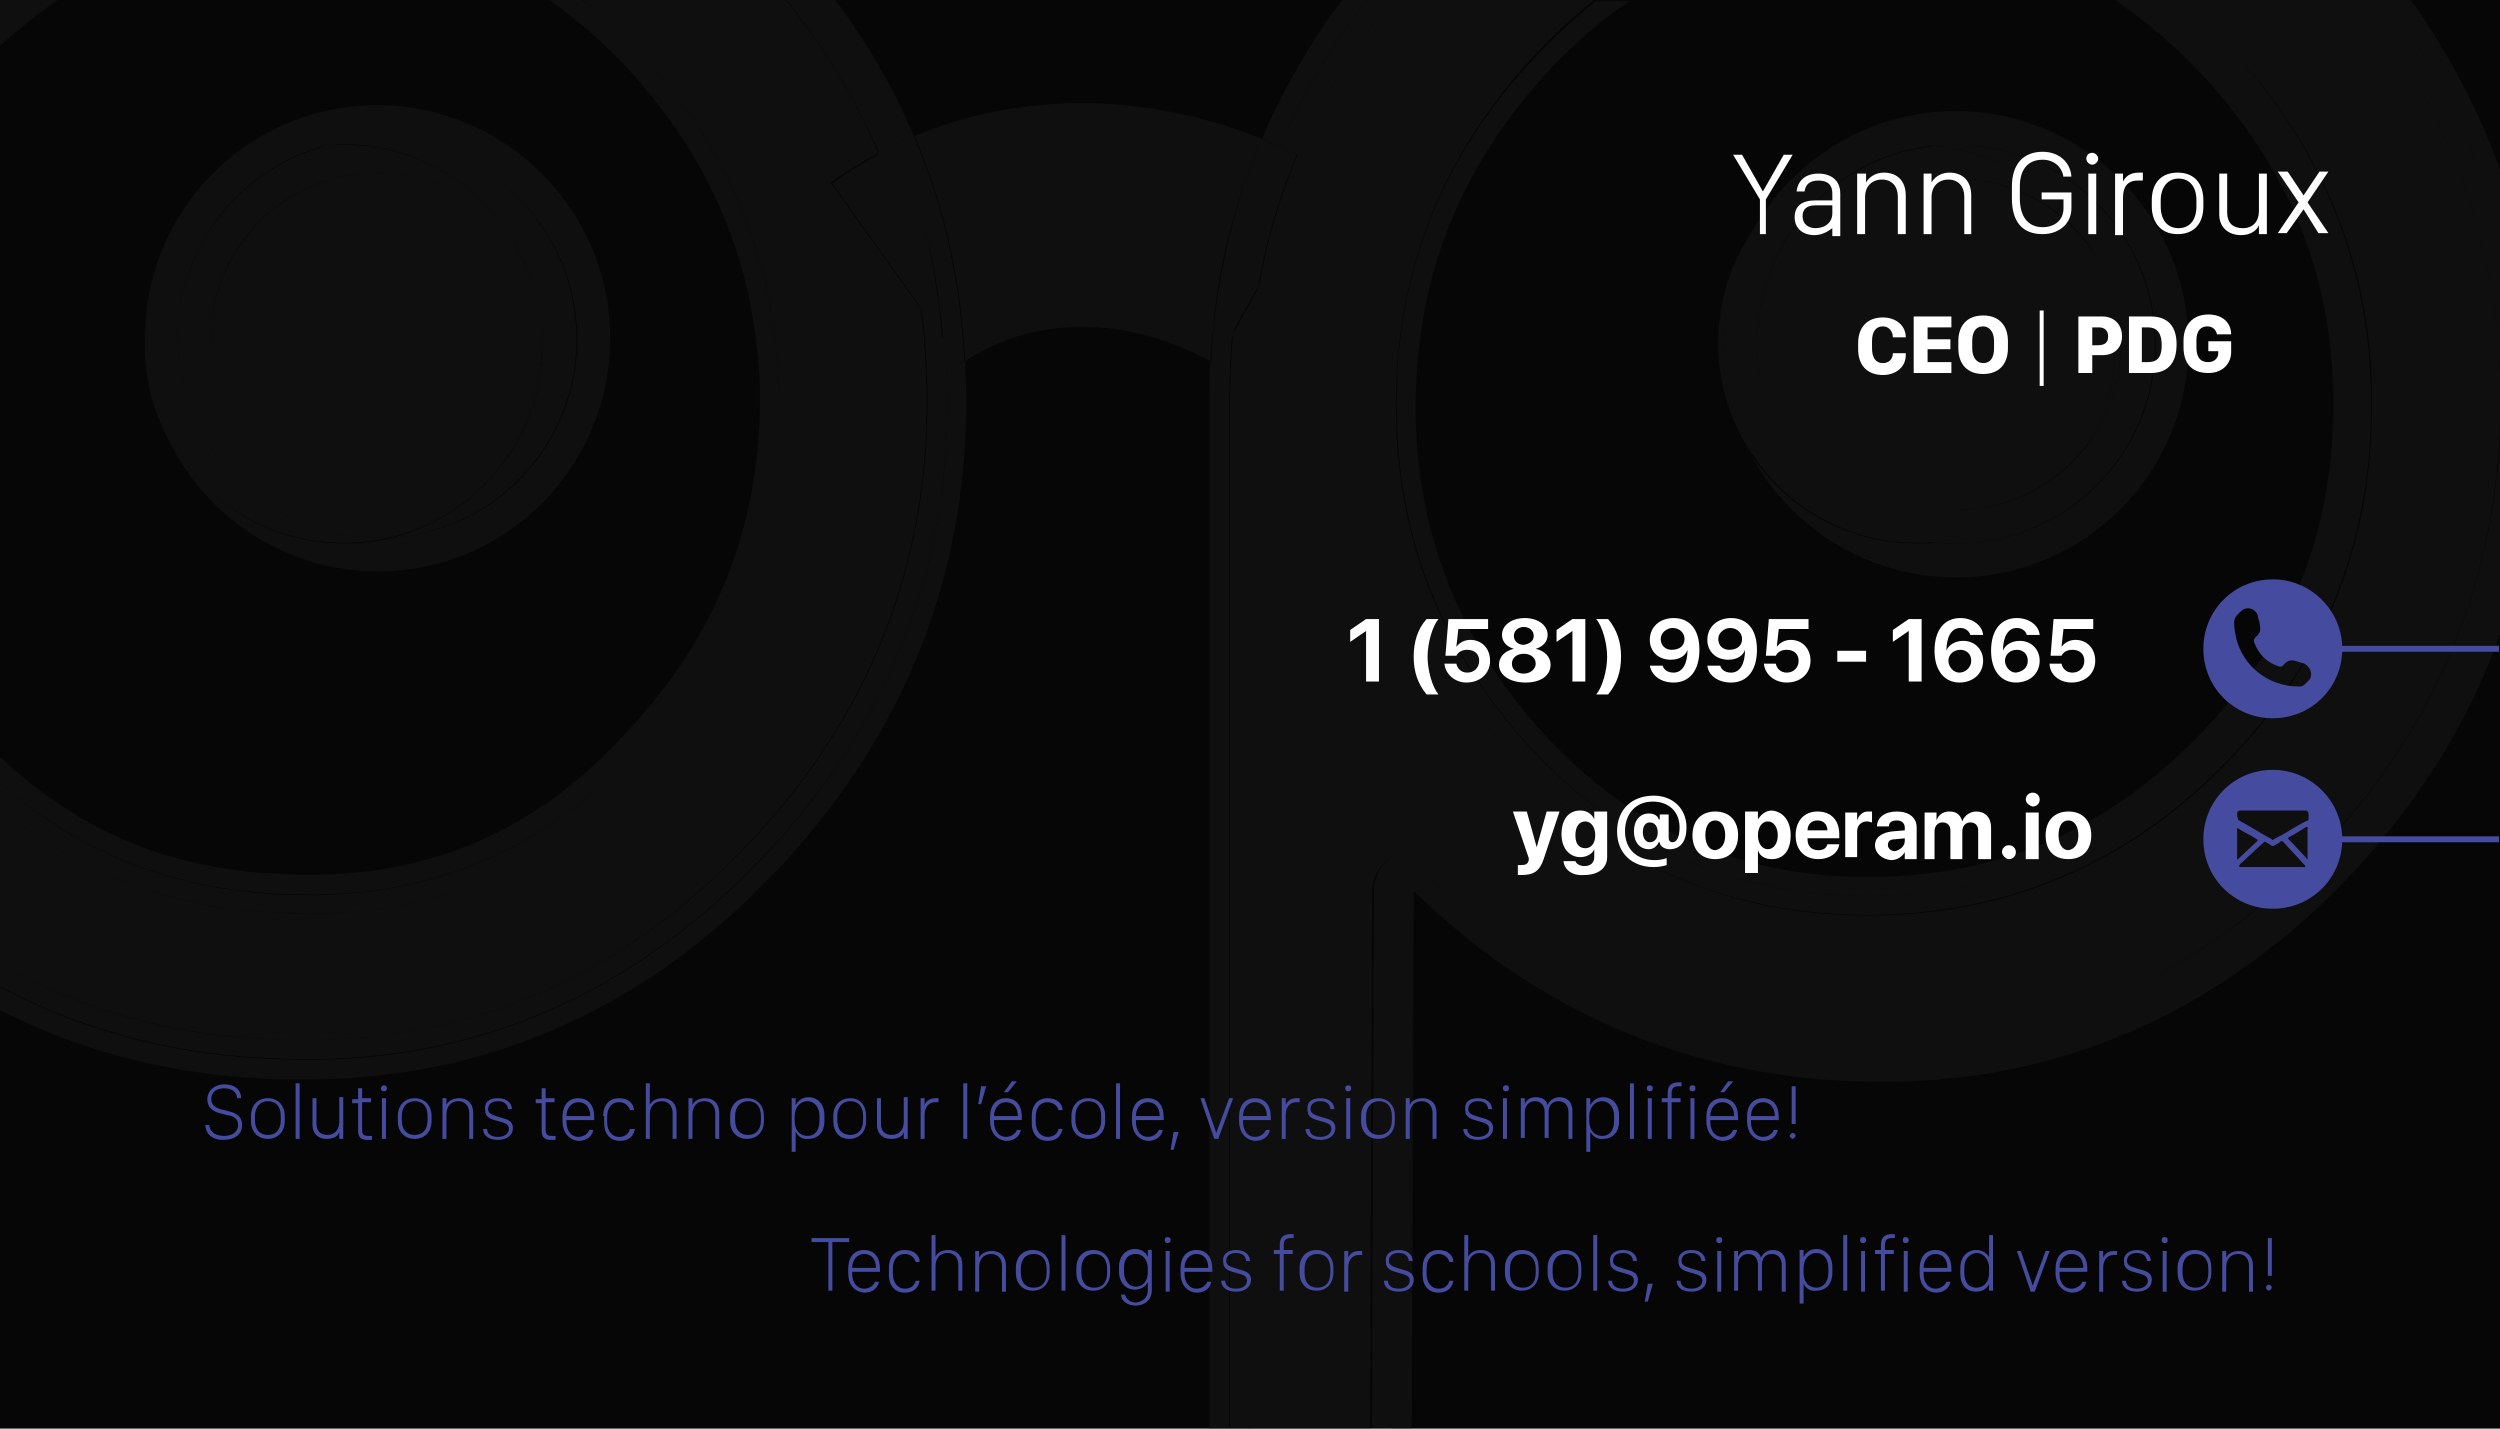 <?xml version="1.0" encoding="utf-8"?>
<!-- Generator: Adobe Illustrator 22.1.0, SVG Export Plug-In . SVG Version: 6.00 Build 0)  -->
<svg version="1.1" id="Layer_1" xmlns="http://www.w3.org/2000/svg" xmlns:xlink="http://www.w3.org/1999/xlink" x="0px" y="0px"
	 viewBox="0 0 252 144" style="enable-background:new 0 0 252 144;" xml:space="preserve">
<style type="text/css">
	.st0{fill:#060606;}
	.st1{opacity:0.6;}
	.st2{fill:none;}
	.st3{fill:#010101;}
	.st4{fill:#151515;}
	.st5{fill:#FFFFFF;}
	.st6{fill:#454C9F;}
</style>
<g>
	<rect class="st0" width="252" height="144"/>
</g>
<g class="st1">
	<rect class="st2" width="252" height="144"/>
	<path class="st3" d="M132,24"/>
	<path class="st4" d="M252,38c0-0.2,0-0.4,0-0.5v5.3C252.1,41.2,252.1,39.6,252,38z"/>
	<path class="st4" d="M61.8,0c1.3,1.1,2.5,2.3,3.7,3.6c9.5,10,14.5,21.9,15,35.5c0.2,14.7-4.7,27.1-15,37.9
		c-9.5,10.2-20.8,15.1-34.3,15.1c-0.9,0-1.8,0-2.8-0.1C17.6,91.7,8.2,88.2,0,81.5v15.7c8.5,4.8,18,7.3,28.4,7.6
		c17.5,0.6,32.9-5.5,45.6-18.3c12.9-12.9,19.4-28.4,19.4-46c0-3.2-0.2-6.3-0.6-9.4l-9.1-12.7c1.5-1.1,3.2-2.1,4.8-3
		C86.3,10,83.1,4.8,79.2,0H61.8z"/>
	<path class="st4" d="M64.1,75.7c10-10.5,14.7-22.5,14.4-36.5c-0.4-13.3-5.3-24.7-14.4-34.3c-1.7-1.8-3.5-3.5-5.4-4.9h-3.3
		c2.5,1.8,5,3.9,7.3,6.3c8.9,9.4,13.5,20.2,13.9,32.9c0.2,13.6-4.3,25.1-13.9,35.1l0,0c-9.3,10-20.5,14.5-34,13.8
		C17.5,87.8,8.1,83.9,0,76.3v2.6c8.1,7.1,17.6,10.8,28.6,11.2C42.6,90.8,54.4,86.1,64.1,75.7z"/>
	<path class="st4" d="M30.9,108.8c17.5,0,33-6.6,45.9-19.5c13.6-13.7,20.6-30.1,20.6-48.8c0-1.4-0.1-2.8-0.1-4.1
		c-0.2,0.1-0.3,0.2-0.5,0.3l-1.6-2.3c0.2,2,0.3,4.1,0.3,6.1c0,18.2-6.7,34-20,47.4c-13.1,13.1-28.9,19.6-47.1,18.9
		C18,106.5,8.6,104.1,0,99.5v2.3c8.5,4.4,18,6.7,28.3,7C29.2,108.8,30.1,108.8,30.9,108.8z"/>
	<path class="st4" d="M5.8,0H2.5C1.6,0.6,0.8,1.3,0,2v2.6C1.9,2.9,3.8,1.4,5.8,0z"/>
	<path class="st4" d="M90.3,14.5c0.6-0.3,1.2-0.5,1.8-0.8c-2-4.8-4.7-9.4-7.9-13.7h-2.5C85.3,4.6,88.2,9.4,90.3,14.5z"/>
	<path class="st4" d="M0,0v2c0.8-0.7,1.6-1.4,2.5-2H0z"/>
	<path class="st4" d="M64.1,4.9c9.1,9.6,14,20.9,14.4,34.3c0.2,14-4.4,26-14.4,36.5c-9.8,10.5-21.5,15.1-35.5,14.5
		C17.6,89.7,8.1,86.1,0,78.9v2.6c8.2,6.7,17.6,10.2,28.5,10.5c0.9,0,1.9,0.1,2.8,0.1c13.5,0,24.8-5,34.3-15.1
		c10.3-10.8,15.2-23.2,15-37.9c-0.5-13.6-5.5-25.6-15-35.5c-1.2-1.3-2.5-2.5-3.7-3.6h-3.1C60.6,1.5,62.4,3.1,64.1,4.9z"/>
	<path class="st4" d="M88.6,15.4c0.6-0.3,1.2-0.6,1.8-0.9c-2.2-5.1-5-10-8.6-14.5h-2.5C83.1,4.8,86.3,10,88.6,15.4z"/>
	<path class="st4" d="M93.5,40.5c0,17.6-6.5,33.1-19.4,46c-12.8,12.8-28.2,18.9-45.6,18.3C18,104.6,8.5,102,0,97.2v2.2
		c8.6,4.6,18,7,28.4,7.3c18.2,0.7,34-5.8,47.1-18.9c13.3-13.3,20-29.1,20-47.4c0-2.1-0.1-4.1-0.3-6.1l-2.3-3.3
		C93.3,34.2,93.5,37.3,93.5,40.5z"/>
	<path class="st4" d="M14.6,34.7c0,0.2,0,0.3,0,0.5c0-0.2,0-0.4,0-0.7C14.6,34.5,14.6,34.6,14.6,34.7z"/>
	<path class="st4" d="M15.6,41c-0.5-1.8-0.9-3.6-1-5.6C14.7,37.4,15,39.2,15.6,41z"/>
	<path class="st4" d="M219.7,0c1.9,1.6,3.8,3.4,5.6,5.4c9.4,10.3,14.1,22.5,13.8,36.3c-0.2,14.1-5.2,25.8-15.2,35.8
		c-9.8,9.8-21.8,14.8-35.6,14.8c-13.7,0-25.4-5-34.7-14.8c-9.6-10-14.5-22-14.8-35.6c-0.2-14.6,4.6-27,14.7-37.9
		c1.4-1.5,2.8-2.8,4.3-4h-17.5c-4,4.9-7.2,10.1-9.5,15.6c0.9,0.5,1.9,1,2.8,1.5L126.8,29c-0.6,3.7-1,7.6-1,11.5V144h12.3l0.2-54.1
		c0-1.7,1-3.1,2.5-3.8c1.5-0.6,3.3-0.3,4.4,0.9c11.6,11.4,25.7,17.5,41.9,18.1c17.4,0.7,32.8-5.5,45.6-18.3
		C245,74.4,251.4,59.6,252,42.8v-5.3c-0.5-13.6-5.5-26.8-14-37.5H219.7z"/>
	<path class="st4" d="M123.9,41.4c0,0,0-0.7,0-0.9c0-2.3,0.1-4.6,0.3-6.9l-1.7,3c-0.2-0.1-0.3-0.2-0.5-0.2c-0.1,1.4-0.1,2.7-0.1,4.1
		V144h2V41.4z"/>
	<path class="st4" d="M140.8,41.8c0.2,13.3,5.1,24.7,14.2,34.3c9.1,9.6,20.2,14.2,33.3,14.2c13.3,0,24.7-4.7,34.2-14.2
		c9.5-9.6,14.4-20.9,14.7-34.5c0.2-13.3-4.2-24.9-13.3-34.9c-2.3-2.5-4.7-4.8-7.3-6.7h-3.4c3.2,2.2,6.3,4.8,9.2,8
		c8.8,9.7,13,20.7,12.8,33.6c-0.2,13-4.8,23.8-14.1,33.1c-9.2,9.2-19.9,13.7-32.8,13.7c-12.7,0-23.2-4.5-31.9-13.6
		c-8.9-9.3-13.5-20.4-13.7-32.9c-0.2-13.5,4.3-25,13.7-35.1c2.5-2.6,5.1-4.9,7.9-6.7h-3.4c-2,1.6-4,3.4-5.9,5.4
		C145.2,15.8,140.5,27.8,140.8,41.8z"/>
	<path class="st4" d="M129,14.8c2.2-5.2,5.1-10.1,8.8-14.8h-2.5c-3.3,4.4-6,9.1-8.1,14C127.8,14.2,128.4,14.5,129,14.8z"/>
	<path class="st4" d="M252,23.8v-6.7c-2.2-6.1-5.2-11.8-9-17.1h-2.5C245.9,7.1,249.8,15.2,252,23.8z"/>
	<path class="st4" d="M187.1,109c18.6,0.7,35-5.9,48.6-19.5c7.5-7.7,13-16.2,16.3-25.6v-6.8c-2.9,11.5-8.8,21.9-17.7,31
		c-13.1,13.1-28.9,19.6-47.1,18.9c-16.9-0.6-31.3-6.9-43.3-18.7c-1.3-1.3-3.6-0.4-3.6,1.5V144h2l0.2-54.2
		C154.9,101.9,169.9,108.4,187.1,109z"/>
	<path class="st4" d="M140.3,0h-2.5c-3.6,4.6-6.6,9.6-8.8,14.8c0.6,0.3,1.2,0.5,1.8,0.8C133.1,10.1,136.3,4.9,140.3,0z"/>
	<path class="st4" d="M252,37.5V23.8c-2.2-8.6-6.1-16.7-11.5-23.8H238C246.5,10.7,251.5,23.9,252,37.5z"/>
	<path class="st4" d="M125.9,40.5c0-3.9,0.3-7.8,1-11.5l-2.6,4.6c-0.2,2.3-0.3,4.6-0.3,6.9c0,0.2,0,0.9,0,0.9V144h2V40.5z"/>
	<path class="st4" d="M232.9,86.7c-12.8,12.8-28.2,19-45.6,18.3c-16.2-0.6-30.3-6.7-41.9-18.1c-1.2-1.2-2.9-1.5-4.4-0.9
		c-1.5,0.6-2.5,2.1-2.5,3.8l-0.2,54.1h2.1V89.9c0-1.9,2.3-2.8,3.6-1.5c12,11.8,26.3,18.1,43.3,18.7c18.2,0.7,34-5.8,47.1-18.9
		c8.9-9.1,14.9-19.5,17.7-31V42.8C251.4,59.6,245,74.4,232.9,86.7z"/>
	<path class="st4" d="M223.8,6.7c9.1,10,13.5,21.6,13.3,34.9c-0.2,13.6-5.1,24.9-14.7,34.5c-9.6,9.6-20.9,14.2-34.2,14.2
		c-13.1,0-24.2-4.7-33.3-14.2c-9.1-9.6-14-20.9-14.2-34.3c-0.2-14,4.4-26,14.2-36.5c1.9-2,3.9-3.8,5.9-5.4h-3.1
		c-1.5,1.2-2.9,2.6-4.3,4c-10.2,10.9-15,23.2-14.7,37.9c0.2,13.6,5.2,25.5,14.8,35.6c9.4,9.9,21.1,14.8,34.7,14.8
		c13.8,0,25.8-5,35.6-14.8c10-10,15-21.8,15.2-35.8c0.2-13.7-4.4-25.9-13.8-36.3c-1.8-2-3.7-3.8-5.6-5.4h-3.2
		C219.1,1.9,221.5,4.2,223.8,6.7z"/>
	<path class="st4" d="M176.6,23.4c-2.2,3.2-3.4,7.1-3.4,11.2c0,4.2,1.3,8,3.4,11.2c-1.8-3.3-2.9-7.2-2.9-11.2
		C173.7,30.6,174.8,26.8,176.6,23.4z"/>
	<path class="st4" d="M53.8,28.8c0.5,1.8,0.8,3.6,0.9,5.6c0-0.1,0-0.2,0-0.3C54.7,32.2,54.4,30.5,53.8,28.8z"/>
	<path class="st4" d="M38,17.4c-9.2,0-16.7,7.5-16.7,16.7S28.8,50.8,38,50.8c9.1,0,16.5-7.4,16.7-16.4c0-1.9-0.3-3.8-0.9-5.6
		C51.6,22.2,45.4,17.4,38,17.4z"/>
	<path class="st4" d="M14.6,34.5c0.1-10.5,8.2-19,18.5-19.8c1.6-0.4,3.2-0.6,5-0.6c11.1,0,20.1,9,20.1,20.1c0,10.6-8.1,19.2-18.5,20
		c-1.6,0.4-3.2,0.6-5,0.6c-8.9,0-16.4-5.8-19-13.8c2.9,9.6,11.9,16.6,22.4,16.6c12.9,0,23.4-10.5,23.4-23.5S50.9,10.6,38,10.6
		c-12.9,0-23.4,10.5-23.4,23.5C14.6,34.2,14.6,34.4,14.6,34.5z"/>
	<path class="st4" d="M14.6,35.4c0-0.1,0-0.2,0-0.3C14.6,35.3,14.6,35.3,14.6,35.4z"/>
	<path class="st4" d="M34.6,54.7c1.7,0,3.4-0.2,5-0.6c-0.5,0-1,0.1-1.6,0.1c-11.1,0-20.1-9-20.1-20.1c0-9.4,6.4-17.2,15.1-19.5
		C22.8,15.4,14.7,24,14.6,34.5c0,0.2,0,0.4,0,0.7c0,0.1,0,0.2,0,0.3c0.1,1.9,0.4,3.8,1,5.6C18.3,49,25.8,54.7,34.6,54.7z"/>
	<path class="st4" d="M53.8,28.8c0.6,1.7,0.9,3.4,0.9,5.3c0,0.1,0,0.2,0,0.3c0,0.1,0,0.2,0,0.3c0,9.4-6.4,17.2-15.1,19.5
		c10.3-0.8,18.5-9.4,18.5-20C58.1,23,49.1,14,38,14c-1.7,0-3.4,0.2-5,0.6c0.5,0,1-0.1,1.6-0.1C43.7,14.6,51.3,20.6,53.8,28.8z"/>
	<path class="st4" d="M17.9,34.1c0,11.1,9,20.1,20.1,20.1c0.5,0,1.1,0,1.6-0.1c8.7-2.2,15.1-10.1,15.1-19.5c0-0.1,0-0.2,0-0.3
		c-0.2,9.1-7.6,16.4-16.7,16.4c-9.2,0-16.7-7.5-16.7-16.7S28.8,17.4,38,17.4c7.4,0,13.6,4.8,15.8,11.4c-2.5-8.2-10.1-14.2-19.2-14.2
		c-0.5,0-1.1,0-1.6,0.1C24.4,16.9,17.9,24.7,17.9,34.1z"/>
	<path class="st4" d="M210.9,25.3c1.5,2.8,2.3,6,2.3,9.4c0,3.4-0.8,6.6-2.3,9.4c1.8-2.7,2.9-5.9,2.9-9.4
		C213.8,31.2,212.8,27.9,210.9,25.3z"/>
	<path class="st4" d="M210.9,25.3c-3-4.4-8.1-7.3-13.8-7.3c-9.2,0-16.7,7.5-16.7,16.7c0,9.2,7.5,16.7,16.7,16.7
		c5.7,0,10.8-2.9,13.8-7.3c1.5-2.8,2.3-6,2.3-9.4C213.3,31.3,212.4,28.1,210.9,25.3z"/>
	<path class="st4" d="M193.2,14.6c0.7,0,1.3,0,2,0.1c0.6-0.1,1.3-0.1,2-0.1c11.1,0,20.1,9,20.1,20.1c0,11.1-9,20.1-20.1,20.1
		c-0.7,0-1.3,0-2-0.1c-0.6,0.1-1.3,0.1-2,0.1c-6.9,0-13-3.5-16.6-8.8c4,7.3,11.7,12.2,20.6,12.2c12.9,0,23.4-10.5,23.4-23.5
		c0-12.9-10.5-23.5-23.4-23.5c-8.9,0-16.6,4.9-20.6,12.2C180.2,18.1,186.3,14.6,193.2,14.6z"/>
	<path class="st4" d="M193.2,54.7c0.7,0,1.3,0,2-0.1c-10.2-1-18.1-9.6-18.1-20c0-10.4,7.9-19,18.1-20c-0.6-0.1-1.3-0.1-2-0.1
		c-6.9,0-13,3.5-16.6,8.8c-1.8,3.3-2.9,7.2-2.9,11.2c0,4.1,1,7.9,2.9,11.2C180.2,51.2,186.3,54.7,193.2,54.7z"/>
	<path class="st4" d="M210.9,25.3c1.8,2.7,2.9,5.9,2.9,9.4c0,3.5-1.1,6.7-2.9,9.4c-3.1,5.8-8.9,9.9-15.8,10.6c0.6,0.1,1.3,0.1,2,0.1
		c11.1,0,20.1-9,20.1-20.1c0-11.1-9-20.1-20.1-20.1c-0.7,0-1.3,0-2,0.1C202,15.3,207.9,19.5,210.9,25.3z"/>
	<path class="st4" d="M177.1,34.7c0,10.4,7.9,19,18.1,20c6.8-0.7,12.7-4.8,15.8-10.6c-3,4.4-8.1,7.3-13.8,7.3
		c-9.2,0-16.7-7.5-16.7-16.7c0-9.2,7.5-16.7,16.7-16.7c5.7,0,10.8,2.9,13.8,7.3c-3.1-5.8-8.9-9.9-15.8-10.6
		C185,15.7,177.1,24.2,177.1,34.7z"/>
	<path class="st4" d="M127.2,14c-11.7-4.7-24.2-4.8-35-0.3c1.8,4.3,3.2,8.7,4,13.3c0.6,3,0.9,6.2,1.1,9.4c6.9-4.6,16.2-4.6,24.7,0
		c0.2-3,0.5-5.9,1-8.8C123.9,22.9,125.3,18.4,127.2,14z"/>
	<path class="st4" d="M92.9,31.1c-0.2-1.1-0.3-2.2-0.5-3.3c-0.8-4.3-2.1-8.4-3.7-12.3c-1.7,0.9-3.3,1.9-4.8,3L92.9,31.1z"/>
	<path class="st4" d="M92.1,13.7c-0.6,0.3-1.2,0.5-1.8,0.8c1.7,4.1,3.1,8.4,3.9,12.9c0.4,2.3,0.7,4.6,0.9,7l1.6,2.3
		c0.2-0.1,0.3-0.2,0.5-0.3c-0.2-3.2-0.5-6.3-1.1-9.4C95.3,22.4,93.9,18,92.1,13.7z"/>
	<path class="st4" d="M90.3,14.5c-0.6,0.3-1.2,0.6-1.8,0.9c1.7,4,2.9,8.1,3.7,12.3c0.2,1.1,0.4,2.2,0.5,3.3l2.3,3.3
		c-0.2-2.4-0.5-4.7-0.9-7C93.4,22.9,92.1,18.6,90.3,14.5z"/>
	<path class="st4" d="M130.8,15.6c-1.7,4.1-3,8.4-3.8,12.8c0,0.2-0.1,0.4-0.1,0.6l6.8-11.9C132.7,16.6,131.7,16.1,130.8,15.6z"/>
	<path class="st4" d="M129,14.8c-0.6-0.3-1.2-0.5-1.8-0.8c-1.9,4.4-3.2,8.9-4.1,13.7c-0.5,2.8-0.9,5.8-1,8.8
		c0.2,0.1,0.3,0.2,0.5,0.2l1.7-3c0.2-1.9,0.4-3.8,0.8-5.6C125.8,23.4,127.2,19,129,14.8z"/>
	<path class="st4" d="M126.9,28.4c0.8-4.4,2.1-8.7,3.8-12.8c-0.6-0.3-1.2-0.6-1.8-0.8c-1.8,4.2-3.1,8.7-4,13.3
		c-0.3,1.8-0.6,3.7-0.8,5.6l2.6-4.6C126.9,28.8,126.9,28.6,126.9,28.4z"/>
</g>
<g>
	<path class="st5" d="M188.7,35.1c0,1,0.4,1.5,1.1,1.5c0.6,0,1-0.4,1-1h1.3v0.2c0,1.2-1,2-2.3,2c-1.6,0-2.5-1-2.5-2.6v-0.6
		c0-1.6,0.9-2.6,2.5-2.6c1.3,0,2.3,0.8,2.3,2V34h-1.3c0-0.6-0.4-1.1-1-1.1c-0.7,0-1.1,0.5-1.1,1.5V35.1z"/>
	<path class="st5" d="M196.7,37.6h-3.8v-5.7h3.8V33h-2.4v1.2h2.3v1h-2.3v1.3h2.4V37.6z"/>
	<path class="st5" d="M197.4,34.4c0-1.6,0.9-2.6,2.5-2.6s2.5,1,2.5,2.6v0.7c0,1.6-0.9,2.6-2.5,2.6c-1.6,0-2.5-1-2.5-2.6V34.4z
		 M198.8,35.1c0,1,0.5,1.5,1.1,1.5c0.7,0,1.1-0.5,1.1-1.5v-0.7c0-1-0.5-1.5-1.1-1.5c-0.7,0-1.1,0.5-1.1,1.5V35.1z"/>
	<path class="st5" d="M205.6,38.9v-7.6h0.4v7.6H205.6z"/>
	<path class="st5" d="M211.9,31.9c1.3,0,2,0.9,2,2c0,1.1-0.7,1.9-2,1.9h-1v1.8h-1.4v-5.7H211.9z M210.8,34.8h0.6
		c0.7,0,1.1-0.2,1.1-0.9c0-0.6-0.4-0.9-0.9-0.9h-0.7V34.8z"/>
	<path class="st5" d="M216.8,31.9c1.8,0,2.6,1.1,2.6,2.8c0,1.8-0.8,2.9-2.6,2.9h-2.2v-5.7H216.8z M215.9,36.5h0.6
		c0.8,0,1.4-0.3,1.4-1.7c0-1-0.3-1.8-1.4-1.8h-0.6V36.5z"/>
	<path class="st5" d="M223.5,33.8c-0.1-0.5-0.4-0.9-1-0.9c-0.7,0-1.1,0.5-1.1,1.4v0.7c0,0.9,0.3,1.5,1.2,1.5c0.6,0,1-0.4,1-0.9v-0.2
		h-1v-1h2.3v1.1c0,1.1-0.8,2.1-2.3,2.1c-1.8,0-2.5-1.1-2.5-2.6v-0.7c0-1.5,0.9-2.6,2.5-2.6c1.5,0,2.3,0.9,2.3,2H223.5z"/>
</g>
<g>
	<path class="st5" d="M177.4,23.6v-3.5l-2.7-4.5h0.9l2.1,3.7h0l2.1-3.7h0.9l-2.7,4.5v3.5H177.4z"/>
	<path class="st5" d="M182.9,23.7c-1.2,0-2-0.7-2-1.8c0-1.1,0.7-1.7,2.1-1.7h1.7v-0.7c0-0.9-0.5-1.3-1.4-1.3c-0.9,0-1.3,0.4-1.4,1.1
		h-0.8c0.1-1,0.8-1.8,2.2-1.8c1.3,0,2.2,0.7,2.2,2v4.3h-0.8v-0.8h0C184.4,23.2,183.8,23.7,182.9,23.7z M184.7,21.5v-0.8H183
		c-0.9,0-1.3,0.4-1.3,1.1c0,0.8,0.6,1.2,1.3,1.2C184,23,184.7,22.4,184.7,21.5z"/>
	<path class="st5" d="M187.3,17.5h0.8v0.9h0c0.2-0.4,0.8-1,1.8-1c1.3,0,2.2,0.8,2.2,2.3v3.9h-0.8v-3.8c0-1-0.6-1.7-1.6-1.7
		c-1.1,0-1.7,0.8-1.7,1.7v3.8h-0.8V17.5z"/>
	<path class="st5" d="M193.9,17.5h0.8v0.9h0c0.2-0.4,0.8-1,1.8-1c1.3,0,2.2,0.8,2.2,2.3v3.9H198v-3.8c0-1-0.6-1.7-1.6-1.7
		c-1.1,0-1.7,0.8-1.7,1.7v3.8h-0.8V17.5z"/>
	<path class="st5" d="M208,17.9c-0.1-1-0.9-1.8-2.1-1.8c-1.5,0-2.3,1-2.3,2.7v1.2c0,1.8,0.8,2.9,2.3,2.9c1.2,0,2.1-0.7,2.1-1.9v-0.9
		h-2.2v-0.7h3v1.6c0,1.5-1.2,2.6-2.9,2.6c-2.1,0-3.1-1.3-3.1-3.6v-1.2c0-2.2,1.1-3.5,3.1-3.5c1.7,0,2.8,1.1,2.9,2.5H208z"/>
	<path class="st5" d="M210.9,15.4c0.3,0,0.6,0.3,0.6,0.6c0,0.3-0.3,0.6-0.6,0.6s-0.6-0.3-0.6-0.6C210.3,15.6,210.6,15.4,210.9,15.4z
		 M210.5,17.5h0.8v6.1h-0.8V17.5z"/>
	<path class="st5" d="M213.2,17.5h0.8v0.8h0c0.2-0.4,0.6-0.9,1.6-0.9c0.1,0,0.3,0,0.4,0v0.8c-0.1,0-0.3,0-0.5,0
		c-1.1,0-1.5,0.7-1.5,1.7v3.8h-0.8V17.5z"/>
	<path class="st5" d="M222.1,20.2v0.6c0,1.7-0.9,2.8-2.6,2.8s-2.6-1.2-2.6-2.8v-0.6c0-1.7,0.9-2.8,2.6-2.8
		C221.2,17.4,222.1,18.5,222.1,20.2z M217.8,20.2v0.6c0,1.4,0.7,2.2,1.8,2.2c1.1,0,1.8-0.8,1.8-2.2v-0.6c0-1.4-0.7-2.2-1.8-2.2
		S217.8,18.9,217.8,20.2z"/>
	<path class="st5" d="M228.5,23.6h-0.8v-0.9h0c-0.2,0.5-0.8,1-1.8,1c-1.2,0-2.2-0.7-2.2-2.1v-4.1h0.8v3.9c0,1.2,0.7,1.6,1.6,1.6
		c1,0,1.6-0.7,1.6-1.7v-3.8h0.8V23.6z"/>
	<path class="st5" d="M232.2,21.1L232.2,21.1l-1.7,2.4h-0.9l2.1-3.1l-2.1-3.1h1l1.6,2.4h0l1.6-2.4h0.9l-2.1,3.1l2.1,3.1h-1
		L232.2,21.1z"/>
</g>
<path class="st3" d="M132,24"/>
<g>
	<g>
		<g>
			<path class="st6" d="M229.1,77.6c-3.9,0-7,3.1-7,7c0,3.9,3.1,7,7,7c3.9,0,7-3.1,7-7C236.1,80.7,232.9,77.6,229.1,77.6z
				 M225.5,82.1c0-0.3,0.1-0.4,0.4-0.4c0.6,0,1.3,0,1.9,0c0.4,0,0.9,0,1.3,0c1.1,0,2.1,0,3.2,0c0.3,0,0.4,0.1,0.4,0.4
				c0,0.2,0,0.4,0,0.5c0,0,0,0.1-0.1,0.1c-0.2,0.1-0.4,0.2-0.6,0.3c-0.9,0.5-1.8,1.1-2.8,1.6c-0.1,0.1-0.2,0.1-0.2,0
				c-1.1-0.6-2.2-1.3-3.3-1.9c-0.1,0-0.1-0.1-0.1-0.2C225.5,82.4,225.5,82.2,225.5,82.1z M225.5,86.4c0-0.5,0-1,0-1.4
				c0-0.5,0-0.9,0-1.4c0-0.1,0-0.2,0.1-0.1c0.6,0.4,1.3,0.7,1.9,1.1c0.1,0.1,0.1,0.1,0,0.2c-0.6,0.6-1.3,1.2-1.9,1.8
				c0,0-0.1,0.1-0.1,0C225.5,86.5,225.5,86.5,225.5,86.4z M232.2,87.4c-1.1,0-2.1,0-3.2,0c-1,0-2.1,0-3.1,0c-0.1,0-0.2,0-0.2-0.1
				c0-0.1,0.1-0.1,0.1-0.2c0.8-0.7,1.6-1.5,2.4-2.2c0.1-0.1,0.1-0.1,0.2,0c0.2,0.1,0.4,0.2,0.5,0.3c0.1,0.1,0.3,0.1,0.4,0
				c0.2-0.1,0.4-0.2,0.6-0.4c0.1,0,0.1,0,0.2,0c0.7,0.8,1.5,1.6,2.2,2.4c0,0,0.1,0.1,0.1,0.1C232.3,87.5,232.3,87.4,232.2,87.4z
				 M232.6,85c0,0.5,0,1,0,1.5c0,0.1,0,0.1,0,0.1c-0.1,0-0.1,0-0.1-0.1c-0.6-0.6-1.2-1.3-1.8-1.9c-0.1-0.1-0.1-0.1,0-0.2
				c0.6-0.3,1.2-0.7,1.7-1c0,0,0.1-0.1,0.2,0c0.1,0,0,0.1,0,0.2C232.6,84,232.6,84.5,232.6,85z"/>
		</g>
	</g>
	<g>
		<g>
			<g>
				<path class="st6" d="M229.1,58.4c-3.9,0-7,3.1-7,7c0,3.9,3.1,7,7,7c3.9,0,7-3.1,7-7C236.1,61.5,232.9,58.4,229.1,58.4z
					 M232.9,68.3c0,0.1-0.1,0.2-0.2,0.3c-0.1,0.1-0.3,0.3-0.4,0.4c-0.2,0.2-0.4,0.2-0.6,0.2c-3,0-5.6-2-6.3-4.9
					c-0.1-0.5-0.2-1-0.2-1.6c0-0.2,0.1-0.5,0.3-0.7c0.1-0.1,0.2-0.2,0.4-0.4c0.4-0.4,1.1-0.4,1.5,0.1c0.1,0.1,0.2,0.3,0.2,0.5
					c0.1,0.3,0.2,0.6,0.2,0.9c0.1,0.4,0,0.7-0.3,1c-0.1,0.1-0.1,0.1-0.2,0.2c-0.1,0.1-0.1,0.2-0.1,0.4c0.5,1.3,1.3,2.1,2.6,2.5
					c0.1,0,0.1,0,0.2,0c0.1-0.1,0.2-0.2,0.3-0.3c0.3-0.3,0.6-0.4,1-0.3c0.3,0.1,0.7,0.2,1,0.3C232.8,67.2,233.1,67.8,232.9,68.3z"/>
			</g>
		</g>
		<g>
			<rect x="234.8" y="65.1" class="st6" width="17.1" height="0.6"/>
		</g>
	</g>
	<g>
		<rect x="234.8" y="84.3" class="st6" width="17.1" height="0.6"/>
	</g>
</g>
<g>
	<path class="st6" d="M83.5,130.1v-4.9h-1.7v-0.4h3.8v0.4h-1.7v4.9H83.5z"/>
	<path class="st6" d="M85.5,128.3v-0.4c0-1.2,0.6-1.9,1.6-1.9c1,0,1.6,0.7,1.6,1.9v0.3h-2.8v0.2c0,0.9,0.5,1.5,1.2,1.5
		c0.6,0,1-0.4,1.1-0.7h0.4c-0.1,0.6-0.6,1.1-1.5,1.1C86.1,130.2,85.5,129.5,85.5,128.3z M88.3,127.8L88.3,127.8
		c0-0.9-0.5-1.4-1.2-1.4s-1.2,0.6-1.2,1.4v0H88.3z"/>
	<path class="st6" d="M89.6,127.8c0-1.1,0.6-1.8,1.6-1.8c1,0,1.5,0.6,1.5,1.2h-0.4c-0.1-0.4-0.5-0.8-1.1-0.8c-0.7,0-1.2,0.5-1.2,1.5
		v0.5c0,0.9,0.5,1.5,1.2,1.5c0.7,0,1-0.4,1.1-0.8h0.4c-0.1,0.6-0.5,1.2-1.5,1.2c-1,0-1.6-0.7-1.6-1.8V127.8z"/>
	<path class="st6" d="M93.9,124.5h0.4v2.2h0c0.1-0.3,0.5-0.7,1.3-0.7c0.8,0,1.4,0.5,1.4,1.5v2.6h-0.4v-2.6c0-0.7-0.4-1.2-1.1-1.2
		c-0.8,0-1.2,0.6-1.2,1.3v2.5h-0.4V124.5z"/>
	<path class="st6" d="M98.3,126.1h0.4v0.7h0c0.1-0.3,0.5-0.7,1.3-0.7c0.8,0,1.4,0.5,1.4,1.5v2.6H101v-2.6c0-0.7-0.4-1.2-1.1-1.2
		c-0.8,0-1.2,0.6-1.2,1.3v2.5h-0.4V126.1z"/>
	<path class="st6" d="M105.8,127.8v0.5c0,1.1-0.7,1.8-1.7,1.8s-1.7-0.7-1.7-1.8v-0.5c0-1.1,0.7-1.8,1.7-1.8
		C105.1,126,105.8,126.7,105.8,127.8z M102.9,127.9v0.4c0,1,0.5,1.5,1.3,1.5c0.8,0,1.3-0.5,1.3-1.5v-0.4c0-1-0.5-1.5-1.3-1.5
		S102.9,126.9,102.9,127.9z"/>
	<path class="st6" d="M107,124.5h0.4v5.6H107V124.5z"/>
	<path class="st6" d="M111.9,127.8v0.5c0,1.1-0.7,1.8-1.7,1.8s-1.7-0.7-1.7-1.8v-0.5c0-1.1,0.7-1.8,1.7-1.8
		C111.2,126,111.9,126.7,111.9,127.8z M109,127.9v0.4c0,1,0.5,1.5,1.3,1.5c0.8,0,1.3-0.5,1.3-1.5v-0.4c0-1-0.5-1.5-1.3-1.5
		S109,126.9,109,127.9z"/>
	<path class="st6" d="M115.7,130.1v-0.9h0c-0.1,0.4-0.7,0.8-1.3,0.8c-0.9,0-1.6-0.7-1.6-1.8v-0.5c0-1.1,0.7-1.8,1.6-1.8
		c0.6,0,1.1,0.3,1.3,0.8h0v-0.7h0.4v4.1c0,0.9-0.7,1.5-1.6,1.5c-0.9,0-1.5-0.5-1.5-1.1h0.4c0.1,0.4,0.5,0.8,1.1,0.8
		C115.2,131.2,115.7,130.8,115.7,130.1z M113.3,127.8v0.4c0,0.9,0.5,1.5,1.2,1.5c0.7,0,1.2-0.6,1.2-1.4v-0.4c0-0.9-0.5-1.5-1.2-1.5
		C113.7,126.4,113.3,126.9,113.3,127.8z"/>
	<path class="st6" d="M117.7,124.7c0.2,0,0.3,0.1,0.3,0.3s-0.1,0.3-0.3,0.3s-0.3-0.1-0.3-0.3S117.5,124.7,117.7,124.7z M117.5,126.1
		h0.4v4.1h-0.4V126.1z"/>
	<path class="st6" d="M119,128.3v-0.4c0-1.2,0.6-1.9,1.6-1.9c1,0,1.6,0.7,1.6,1.9v0.3h-2.8v0.2c0,0.9,0.5,1.5,1.2,1.5
		c0.6,0,1-0.4,1.1-0.7h0.4c-0.1,0.6-0.6,1.1-1.5,1.1C119.6,130.2,119,129.5,119,128.3z M121.8,127.8L121.8,127.8
		c0-0.9-0.5-1.4-1.2-1.4s-1.2,0.6-1.2,1.4v0H121.8z"/>
	<path class="st6" d="M124.6,126c1,0,1.4,0.6,1.4,1.1h-0.4c0-0.3-0.2-0.8-1-0.8c-0.5,0-1,0.2-1,0.8c0,0.5,0.5,0.6,1.1,0.8
		c0.7,0.2,1.4,0.3,1.4,1.1s-0.7,1.2-1.5,1.2c-1,0-1.5-0.5-1.5-1.1h0.4c0,0.4,0.3,0.8,1.1,0.8c0.6,0,1.1-0.3,1.1-0.8
		c0-0.5-0.4-0.6-1.1-0.8c-0.8-0.2-1.3-0.4-1.3-1.1C123.2,126.4,123.8,126,124.6,126z"/>
	<path class="st6" d="M129,126.4h-0.6v-0.4h0.6v-0.5c0-0.8,0.4-1.1,1.1-1.1c0.1,0,0.2,0,0.3,0v0.4c-0.1,0-0.2,0-0.3,0
		c-0.5,0-0.7,0.2-0.7,0.7v0.5h0.9v0.4h-0.9v3.7H129V126.4z"/>
	<path class="st6" d="M134.4,127.8v0.5c0,1.1-0.7,1.8-1.7,1.8s-1.7-0.7-1.7-1.8v-0.5c0-1.1,0.7-1.8,1.7-1.8
		C133.7,126,134.4,126.7,134.4,127.8z M131.5,127.9v0.4c0,1,0.5,1.5,1.3,1.5c0.8,0,1.3-0.5,1.3-1.5v-0.4c0-1-0.5-1.5-1.3-1.5
		S131.5,126.9,131.5,127.9z"/>
	<path class="st6" d="M135.5,126.1h0.4v0.7h0c0.1-0.3,0.4-0.7,1.1-0.7c0.1,0,0.2,0,0.3,0v0.4c-0.1,0-0.2,0-0.3,0
		c-0.7,0-1.1,0.5-1.1,1.3v2.4h-0.4V126.1z"/>
	<path class="st6" d="M141,126c1,0,1.4,0.6,1.4,1.1H142c0-0.3-0.2-0.8-1-0.8c-0.5,0-1,0.2-1,0.8c0,0.5,0.5,0.6,1.1,0.8
		c0.7,0.2,1.4,0.3,1.4,1.1s-0.7,1.2-1.5,1.2c-1,0-1.5-0.5-1.5-1.1h0.4c0,0.4,0.3,0.8,1.1,0.8c0.6,0,1.1-0.3,1.1-0.8
		c0-0.5-0.4-0.6-1.1-0.8c-0.8-0.2-1.3-0.4-1.3-1.1C139.6,126.4,140.2,126,141,126z"/>
	<path class="st6" d="M143.4,127.8c0-1.1,0.6-1.8,1.6-1.8c1,0,1.5,0.6,1.5,1.2h-0.4c-0.1-0.4-0.5-0.8-1.1-0.8
		c-0.7,0-1.2,0.5-1.2,1.5v0.5c0,0.9,0.5,1.5,1.2,1.5c0.7,0,1-0.4,1.1-0.8h0.4c-0.1,0.6-0.5,1.2-1.5,1.2c-1,0-1.6-0.7-1.6-1.8V127.8z
		"/>
	<path class="st6" d="M147.6,124.5h0.4v2.2h0c0.1-0.3,0.5-0.7,1.3-0.7c0.8,0,1.4,0.5,1.4,1.5v2.6h-0.4v-2.6c0-0.7-0.4-1.2-1.1-1.2
		c-0.8,0-1.2,0.6-1.2,1.3v2.5h-0.4V124.5z"/>
	<path class="st6" d="M155.1,127.8v0.5c0,1.1-0.7,1.8-1.7,1.8s-1.7-0.7-1.7-1.8v-0.5c0-1.1,0.7-1.8,1.7-1.8
		C154.5,126,155.1,126.7,155.1,127.8z M152.2,127.9v0.4c0,1,0.5,1.5,1.3,1.5c0.8,0,1.3-0.5,1.3-1.5v-0.4c0-1-0.5-1.5-1.3-1.5
		S152.2,126.9,152.2,127.9z"/>
	<path class="st6" d="M159.4,127.8v0.5c0,1.1-0.7,1.8-1.7,1.8s-1.7-0.7-1.7-1.8v-0.5c0-1.1,0.7-1.8,1.7-1.8
		C158.8,126,159.4,126.7,159.4,127.8z M156.5,127.9v0.4c0,1,0.5,1.5,1.3,1.5c0.8,0,1.3-0.5,1.3-1.5v-0.4c0-1-0.5-1.5-1.3-1.5
		S156.5,126.9,156.5,127.9z"/>
	<path class="st6" d="M160.6,124.5h0.4v5.6h-0.4V124.5z"/>
	<path class="st6" d="M163.6,126c1,0,1.4,0.6,1.4,1.1h-0.4c0-0.3-0.2-0.8-1-0.8c-0.5,0-1,0.2-1,0.8c0,0.5,0.5,0.6,1.1,0.8
		c0.7,0.2,1.4,0.3,1.4,1.1s-0.7,1.2-1.5,1.2c-1,0-1.5-0.5-1.5-1.1h0.4c0,0.4,0.3,0.8,1.1,0.8c0.6,0,1.1-0.3,1.1-0.8
		c0-0.5-0.4-0.6-1.1-0.8c-0.8-0.2-1.3-0.4-1.3-1.1C162.2,126.4,162.8,126,163.6,126z"/>
	<path class="st6" d="M165.8,131.2l0.3-1.8h0.5l-0.5,1.8H165.8z"/>
	<path class="st6" d="M170.5,126c1,0,1.4,0.6,1.4,1.1h-0.4c0-0.3-0.2-0.8-1-0.8c-0.5,0-1,0.2-1,0.8c0,0.5,0.5,0.6,1.1,0.8
		c0.7,0.2,1.4,0.3,1.4,1.1s-0.7,1.2-1.5,1.2c-1,0-1.5-0.5-1.5-1.1h0.4c0,0.4,0.3,0.8,1.1,0.8c0.6,0,1.1-0.3,1.1-0.8
		c0-0.5-0.4-0.6-1.1-0.8c-0.8-0.2-1.3-0.4-1.3-1.1C169.1,126.4,169.7,126,170.5,126z"/>
	<path class="st6" d="M173.3,124.7c0.2,0,0.3,0.1,0.3,0.3s-0.1,0.3-0.3,0.3s-0.3-0.1-0.3-0.3S173.1,124.7,173.3,124.7z M173.1,126.1
		h0.4v4.1h-0.4V126.1z"/>
	<path class="st6" d="M174.8,126.1h0.4v0.6h0c0.1-0.3,0.4-0.7,1.1-0.7c0.7,0,1.1,0.3,1.2,0.8h0c0.1-0.3,0.5-0.8,1.2-0.8
		c0.8,0,1.3,0.5,1.3,1.4v2.8h-0.4v-2.7c0-0.7-0.4-1.1-1-1.1c-0.7,0-1,0.5-1,1.1v2.6h-0.4v-2.6c0-0.7-0.4-1.1-1-1.1
		c-0.6,0-1,0.5-1,1.1v2.6h-0.4V126.1z"/>
	<path class="st6" d="M181.8,129.4L181.8,129.4l0,2h-0.4v-5.4h0.4v0.7h0c0.2-0.3,0.5-0.8,1.3-0.8c0.9,0,1.6,0.7,1.6,1.8v0.6
		c0,1.2-0.7,1.8-1.6,1.8C182.4,130.2,182,129.8,181.8,129.4z M184.3,128.3v-0.5c0-0.9-0.5-1.5-1.2-1.5c-0.8,0-1.3,0.7-1.3,1.5v0.5
		c0,0.9,0.5,1.5,1.3,1.5C183.7,129.8,184.3,129.3,184.3,128.3z"/>
	<path class="st6" d="M185.8,124.5h0.4v5.6h-0.4V124.5z"/>
	<path class="st6" d="M187.8,124.7c0.2,0,0.3,0.1,0.3,0.3s-0.1,0.3-0.3,0.3s-0.3-0.1-0.3-0.3S187.6,124.7,187.8,124.7z M187.6,126.1
		h0.4v4.1h-0.4V126.1z"/>
	<path class="st6" d="M189.6,126.4H189v-0.4h0.6v-0.5c0-0.8,0.4-1.1,1.1-1.1c0.1,0,0.2,0,0.3,0v0.4c-0.1,0-0.2,0-0.3,0
		c-0.5,0-0.7,0.2-0.7,0.7v0.5h0.9v0.4H190v3.7h-0.4V126.4z"/>
	<path class="st6" d="M192.1,124.7c0.2,0,0.3,0.1,0.3,0.3s-0.1,0.3-0.3,0.3s-0.3-0.1-0.3-0.3S191.9,124.7,192.1,124.7z M191.9,126.1
		h0.4v4.1h-0.4V126.1z"/>
	<path class="st6" d="M193.5,128.3v-0.4c0-1.2,0.6-1.9,1.6-1.9c1,0,1.6,0.7,1.6,1.9v0.3h-2.8v0.2c0,0.9,0.5,1.5,1.2,1.5
		c0.6,0,1-0.4,1.1-0.7h0.4c-0.1,0.6-0.6,1.1-1.5,1.1C194.1,130.2,193.5,129.5,193.5,128.3z M196.3,127.8L196.3,127.8
		c0-0.9-0.5-1.4-1.2-1.4s-1.2,0.6-1.2,1.4v0H196.3z"/>
	<path class="st6" d="M200.5,126.7L200.5,126.7l0-2.2h0.4v5.6h-0.4v-0.7h0c-0.1,0.3-0.5,0.8-1.3,0.8c-1,0-1.6-0.7-1.6-1.8v-0.6
		c0-1.1,0.7-1.8,1.6-1.8C199.9,126,200.3,126.4,200.5,126.7z M198,127.8v0.5c0,1,0.5,1.5,1.2,1.5c0.8,0,1.3-0.6,1.3-1.5v-0.5
		c0-0.8-0.5-1.5-1.3-1.5C198.6,126.4,198,126.8,198,127.8z"/>
	<path class="st6" d="M203.3,126.1h0.4l1.2,3.5h0l1.3-3.5h0.4l-1.5,4.1h-0.4L203.3,126.1z"/>
	<path class="st6" d="M207.2,128.3v-0.4c0-1.2,0.6-1.9,1.6-1.9c1,0,1.6,0.7,1.6,1.9v0.3h-2.8v0.2c0,0.9,0.5,1.5,1.2,1.5
		c0.6,0,1-0.4,1.1-0.7h0.4c-0.1,0.6-0.6,1.1-1.5,1.1C207.9,130.2,207.2,129.5,207.2,128.3z M210,127.8L210,127.8
		c0-0.9-0.5-1.4-1.2-1.4s-1.2,0.6-1.2,1.4v0H210z"/>
	<path class="st6" d="M211.6,126.1h0.4v0.7h0c0.1-0.3,0.4-0.7,1.1-0.7c0.1,0,0.2,0,0.3,0v0.4c-0.1,0-0.2,0-0.3,0
		c-0.7,0-1.1,0.5-1.1,1.3v2.4h-0.4V126.1z"/>
	<path class="st6" d="M215.4,126c1,0,1.4,0.6,1.4,1.1h-0.4c0-0.3-0.2-0.8-1-0.8c-0.5,0-1,0.2-1,0.8c0,0.5,0.5,0.6,1.1,0.8
		c0.7,0.2,1.4,0.3,1.4,1.1s-0.7,1.2-1.5,1.2c-1,0-1.5-0.5-1.5-1.1h0.4c0,0.4,0.3,0.8,1.1,0.8c0.6,0,1.1-0.3,1.1-0.8
		c0-0.5-0.4-0.6-1.1-0.8c-0.8-0.2-1.3-0.4-1.3-1.1C214,126.4,214.7,126,215.4,126z"/>
	<path class="st6" d="M218.2,124.7c0.2,0,0.3,0.1,0.3,0.3s-0.1,0.3-0.3,0.3s-0.3-0.1-0.3-0.3S218,124.7,218.2,124.7z M218,126.1h0.4
		v4.1H218V126.1z"/>
	<path class="st6" d="M222.9,127.8v0.5c0,1.1-0.7,1.8-1.7,1.8s-1.7-0.7-1.7-1.8v-0.5c0-1.1,0.7-1.8,1.7-1.8
		C222.3,126,222.9,126.7,222.9,127.8z M220,127.9v0.4c0,1,0.5,1.5,1.3,1.5c0.8,0,1.3-0.5,1.3-1.5v-0.4c0-1-0.5-1.5-1.3-1.5
		S220,126.9,220,127.9z"/>
	<path class="st6" d="M224,126.1h0.4v0.7h0c0.1-0.3,0.5-0.7,1.3-0.7c0.8,0,1.4,0.5,1.4,1.5v2.6h-0.4v-2.6c0-0.7-0.4-1.2-1.1-1.2
		c-0.8,0-1.2,0.6-1.2,1.3v2.5H224V126.1z"/>
	<path class="st6" d="M228.7,129.5c0.2,0,0.3,0.2,0.3,0.3s-0.2,0.3-0.3,0.3s-0.3-0.2-0.3-0.3S228.5,129.5,228.7,129.5z M229,124.8
		l0,3.8h-0.4l0-3.8H229z"/>
</g>
<g>
	<path class="st6" d="M21.1,113.4c0,0.5,0.4,1.1,1.5,1.1c0.8,0,1.4-0.4,1.4-1.1c0-0.6-0.4-0.9-1.1-1l-0.8-0.2
		c-0.7-0.2-1.2-0.6-1.2-1.4c0-0.9,0.8-1.5,1.7-1.5c1,0,1.7,0.5,1.7,1.4h-0.4c0-0.5-0.4-1-1.3-1c-0.8,0-1.3,0.4-1.3,1.1
		c0,0.5,0.3,0.8,0.9,1L23,112c0.9,0.2,1.4,0.6,1.4,1.4c0,1-0.8,1.5-1.9,1.5c-1.4,0-1.8-0.9-1.8-1.5H21.1z"/>
	<path class="st6" d="M28.7,112.5v0.5c0,1.1-0.7,1.8-1.7,1.8s-1.7-0.7-1.7-1.8v-0.5c0-1.1,0.7-1.8,1.7-1.8
		C28,110.7,28.7,111.4,28.7,112.5z M25.7,112.5v0.4c0,1,0.5,1.5,1.3,1.5c0.8,0,1.3-0.5,1.3-1.5v-0.4c0-1-0.5-1.5-1.3-1.5
		S25.7,111.6,25.7,112.5z"/>
	<path class="st6" d="M29.8,109.2h0.4v5.6h-0.4V109.2z"/>
	<path class="st6" d="M34.6,114.8h-0.4v-0.7h0c-0.1,0.4-0.5,0.7-1.3,0.7c-0.8,0-1.4-0.5-1.4-1.4v-2.7h0.4v2.6c0,0.7,0.4,1.1,1.1,1.1
		c0.8,0,1.2-0.6,1.2-1.3v-2.5h0.4V114.8z"/>
	<path class="st6" d="M36.1,109.7h0.4v1h0.9v0.4h-0.9v2.8c0,0.5,0.2,0.6,0.7,0.6c0.1,0,0.2,0,0.3,0v0.4c-0.1,0-0.2,0-0.4,0
		c-0.8,0-1-0.3-1-1v-2.7h-0.6v-0.4h0.6V109.7z"/>
	<path class="st6" d="M38.7,109.4c0.2,0,0.3,0.1,0.3,0.3s-0.1,0.3-0.3,0.3s-0.3-0.1-0.3-0.3S38.6,109.4,38.7,109.4z M38.5,110.7h0.4
		v4.1h-0.4V110.7z"/>
	<path class="st6" d="M43.5,112.5v0.5c0,1.1-0.7,1.8-1.7,1.8s-1.7-0.7-1.7-1.8v-0.5c0-1.1,0.7-1.8,1.7-1.8
		C42.8,110.7,43.5,111.4,43.5,112.5z M40.5,112.5v0.4c0,1,0.5,1.5,1.3,1.5c0.8,0,1.3-0.5,1.3-1.5v-0.4c0-1-0.5-1.5-1.3-1.5
		S40.5,111.6,40.5,112.5z"/>
	<path class="st6" d="M44.6,110.7H45v0.7h0c0.1-0.3,0.5-0.7,1.3-0.7c0.8,0,1.4,0.5,1.4,1.5v2.6h-0.4v-2.6c0-0.7-0.4-1.2-1.1-1.2
		c-0.8,0-1.2,0.6-1.2,1.3v2.5h-0.4V110.7z"/>
	<path class="st6" d="M50.2,110.7c1,0,1.4,0.6,1.4,1.1h-0.4c0-0.3-0.2-0.8-1-0.8c-0.5,0-1,0.2-1,0.8c0,0.5,0.5,0.6,1.1,0.8
		c0.7,0.2,1.4,0.3,1.4,1.1s-0.7,1.2-1.5,1.2c-1,0-1.5-0.5-1.5-1.1h0.4c0,0.4,0.3,0.8,1.1,0.8c0.6,0,1.1-0.3,1.1-0.8
		c0-0.5-0.4-0.6-1.1-0.8c-0.8-0.2-1.3-0.4-1.3-1.1C48.8,111,49.4,110.7,50.2,110.7z"/>
	<path class="st6" d="M54.6,109.7H55v1h0.9v0.4H55v2.8c0,0.5,0.2,0.6,0.7,0.6c0.1,0,0.2,0,0.3,0v0.4c-0.1,0-0.2,0-0.4,0
		c-0.8,0-1-0.3-1-1v-2.7H54v-0.4h0.6V109.7z"/>
	<path class="st6" d="M56.7,113v-0.4c0-1.2,0.6-1.9,1.6-1.9c1,0,1.6,0.7,1.6,1.9v0.3h-2.8v0.2c0,0.9,0.5,1.5,1.2,1.5
		c0.6,0,1-0.4,1.1-0.7h0.4c-0.1,0.6-0.6,1.1-1.5,1.1C57.3,114.9,56.7,114.1,56.7,113z M59.5,112.5L59.5,112.5c0-0.9-0.5-1.4-1.2-1.4
		s-1.2,0.6-1.2,1.4v0H59.5z"/>
	<path class="st6" d="M60.8,112.5c0-1.1,0.6-1.8,1.6-1.8c1,0,1.5,0.6,1.5,1.2h-0.4c-0.1-0.4-0.5-0.8-1.1-0.8c-0.7,0-1.2,0.5-1.2,1.5
		v0.5c0,0.9,0.5,1.5,1.2,1.5c0.7,0,1-0.4,1.1-0.8H64c-0.1,0.6-0.5,1.2-1.5,1.2c-1,0-1.6-0.7-1.6-1.8V112.5z"/>
	<path class="st6" d="M65.1,109.2h0.4v2.2h0c0.1-0.3,0.5-0.7,1.3-0.7c0.8,0,1.4,0.5,1.4,1.5v2.6h-0.4v-2.6c0-0.7-0.4-1.2-1.1-1.2
		c-0.8,0-1.2,0.6-1.2,1.3v2.5h-0.4V109.2z"/>
	<path class="st6" d="M69.4,110.7h0.4v0.7h0c0.1-0.3,0.5-0.7,1.3-0.7c0.8,0,1.4,0.5,1.4,1.5v2.6h-0.4v-2.6c0-0.7-0.4-1.2-1.1-1.2
		c-0.8,0-1.2,0.6-1.2,1.3v2.5h-0.4V110.7z"/>
	<path class="st6" d="M77,112.5v0.5c0,1.1-0.7,1.8-1.7,1.8s-1.7-0.7-1.7-1.8v-0.5c0-1.1,0.7-1.8,1.7-1.8
		C76.3,110.7,77,111.4,77,112.5z M74.1,112.5v0.4c0,1,0.5,1.5,1.3,1.5c0.8,0,1.3-0.5,1.3-1.5v-0.4c0-1-0.5-1.5-1.3-1.5
		S74.1,111.6,74.1,112.5z"/>
	<path class="st6" d="M80.2,114.1L80.2,114.1l0,2h-0.4v-5.4h0.4v0.7h0c0.2-0.3,0.5-0.8,1.3-0.8c0.9,0,1.6,0.7,1.6,1.8v0.6
		c0,1.2-0.7,1.8-1.6,1.8C80.7,114.9,80.4,114.4,80.2,114.1z M82.6,113v-0.5c0-0.9-0.5-1.5-1.2-1.5c-0.8,0-1.3,0.7-1.3,1.5v0.5
		c0,0.9,0.5,1.5,1.3,1.5C82.1,114.5,82.6,114,82.6,113z"/>
	<path class="st6" d="M87.3,112.5v0.5c0,1.1-0.7,1.8-1.7,1.8S84,114.1,84,113v-0.5c0-1.1,0.7-1.8,1.7-1.8
		C86.7,110.7,87.3,111.4,87.3,112.5z M84.4,112.5v0.4c0,1,0.5,1.5,1.3,1.5c0.8,0,1.3-0.5,1.3-1.5v-0.4c0-1-0.5-1.5-1.3-1.5
		S84.4,111.6,84.4,112.5z"/>
	<path class="st6" d="M91.5,114.8h-0.4v-0.7h0c-0.1,0.4-0.5,0.7-1.3,0.7c-0.8,0-1.4-0.5-1.4-1.4v-2.7h0.4v2.6c0,0.7,0.4,1.1,1.1,1.1
		c0.8,0,1.2-0.6,1.2-1.3v-2.5h0.4V114.8z"/>
	<path class="st6" d="M92.8,110.7h0.4v0.7h0c0.1-0.3,0.4-0.7,1.1-0.7c0.1,0,0.2,0,0.3,0v0.4c-0.1,0-0.2,0-0.3,0
		c-0.7,0-1.1,0.5-1.1,1.3v2.4h-0.4V110.7z"/>
	<path class="st6" d="M97.1,109.2h0.4v5.6h-0.4V109.2z"/>
	<path class="st6" d="M98.6,111.3l0.3-1.8h0.5l-0.5,1.8H98.6z"/>
	<path class="st6" d="M99.8,113v-0.4c0-1.2,0.6-1.9,1.6-1.9c1,0,1.6,0.7,1.6,1.9v0.3h-2.8v0.2c0,0.9,0.5,1.5,1.2,1.5
		c0.6,0,1-0.4,1.1-0.7h0.4c-0.1,0.6-0.6,1.1-1.5,1.1C100.4,114.9,99.8,114.1,99.8,113z M102.6,112.5L102.6,112.5
		c0-0.9-0.5-1.4-1.2-1.4s-1.2,0.6-1.2,1.4v0H102.6z M101.2,110.1l0.8-1.1h0.5l-0.9,1.1H101.2z"/>
	<path class="st6" d="M104,112.5c0-1.1,0.6-1.8,1.6-1.8c1,0,1.5,0.6,1.5,1.2h-0.4c-0.1-0.4-0.5-0.8-1.1-0.8c-0.7,0-1.2,0.5-1.2,1.5
		v0.5c0,0.9,0.5,1.5,1.2,1.5c0.7,0,1-0.4,1.1-0.8h0.4c-0.1,0.6-0.5,1.2-1.5,1.2c-1,0-1.6-0.7-1.6-1.8V112.5z"/>
	<path class="st6" d="M111.4,112.5v0.5c0,1.1-0.7,1.8-1.7,1.8s-1.7-0.7-1.7-1.8v-0.5c0-1.1,0.7-1.8,1.7-1.8
		C110.7,110.7,111.4,111.4,111.4,112.5z M108.4,112.5v0.4c0,1,0.5,1.5,1.3,1.5c0.8,0,1.3-0.5,1.3-1.5v-0.4c0-1-0.5-1.5-1.3-1.5
		S108.4,111.6,108.4,112.5z"/>
	<path class="st6" d="M112.5,109.2h0.4v5.6h-0.4V109.2z"/>
	<path class="st6" d="M114.1,113v-0.4c0-1.2,0.6-1.9,1.6-1.9c1,0,1.6,0.7,1.6,1.9v0.3h-2.8v0.2c0,0.9,0.5,1.5,1.2,1.5
		c0.6,0,1-0.4,1.1-0.7h0.4c-0.1,0.6-0.6,1.1-1.5,1.1C114.7,114.9,114.1,114.1,114.1,113z M116.9,112.5L116.9,112.5
		c0-0.9-0.5-1.4-1.2-1.4s-1.2,0.6-1.2,1.4v0H116.9z"/>
	<path class="st6" d="M118,115.9l0.3-1.8h0.5l-0.5,1.8H118z"/>
	<path class="st6" d="M121,110.7h0.4l1.2,3.5h0l1.3-3.5h0.4l-1.5,4.1h-0.4L121,110.7z"/>
	<path class="st6" d="M124.9,113v-0.4c0-1.2,0.6-1.9,1.6-1.9c1,0,1.6,0.7,1.6,1.9v0.3h-2.8v0.2c0,0.9,0.5,1.5,1.2,1.5
		c0.6,0,1-0.4,1.1-0.7h0.4c-0.1,0.6-0.6,1.1-1.5,1.1C125.5,114.9,124.9,114.1,124.9,113z M127.7,112.5L127.7,112.5
		c0-0.9-0.5-1.4-1.2-1.4s-1.2,0.6-1.2,1.4v0H127.7z"/>
	<path class="st6" d="M129.2,110.7h0.4v0.7h0c0.1-0.3,0.4-0.7,1.1-0.7c0.1,0,0.2,0,0.3,0v0.4c-0.1,0-0.2,0-0.3,0
		c-0.7,0-1.1,0.5-1.1,1.3v2.4h-0.4V110.7z"/>
	<path class="st6" d="M133.1,110.7c1,0,1.4,0.6,1.4,1.1h-0.4c0-0.3-0.2-0.8-1-0.8c-0.5,0-1,0.2-1,0.8c0,0.5,0.5,0.6,1.1,0.8
		c0.7,0.2,1.4,0.3,1.4,1.1s-0.7,1.2-1.5,1.2c-1,0-1.5-0.5-1.5-1.1h0.4c0,0.4,0.3,0.8,1.1,0.8c0.6,0,1.1-0.3,1.1-0.8
		c0-0.5-0.4-0.6-1.1-0.8c-0.8-0.2-1.3-0.4-1.3-1.1C131.7,111,132.3,110.7,133.1,110.7z"/>
	<path class="st6" d="M135.9,109.4c0.2,0,0.3,0.1,0.3,0.3s-0.1,0.3-0.3,0.3s-0.3-0.1-0.3-0.3S135.7,109.4,135.9,109.4z M135.7,110.7
		h0.4v4.1h-0.4V110.7z"/>
	<path class="st6" d="M140.6,112.5v0.5c0,1.1-0.7,1.8-1.7,1.8s-1.7-0.7-1.7-1.8v-0.5c0-1.1,0.7-1.8,1.7-1.8
		C139.9,110.7,140.6,111.4,140.6,112.5z M137.7,112.5v0.4c0,1,0.5,1.5,1.3,1.5c0.8,0,1.3-0.5,1.3-1.5v-0.4c0-1-0.5-1.5-1.3-1.5
		S137.7,111.6,137.7,112.5z"/>
	<path class="st6" d="M141.7,110.7h0.4v0.7h0c0.1-0.3,0.5-0.7,1.3-0.7c0.8,0,1.4,0.5,1.4,1.5v2.6h-0.4v-2.6c0-0.7-0.4-1.2-1.1-1.2
		c-0.8,0-1.2,0.6-1.2,1.3v2.5h-0.4V110.7z"/>
	<path class="st6" d="M149,110.7c1,0,1.4,0.6,1.4,1.1H150c0-0.3-0.2-0.8-1-0.8c-0.5,0-1,0.2-1,0.8c0,0.5,0.5,0.6,1.1,0.8
		c0.7,0.2,1.4,0.3,1.4,1.1s-0.7,1.2-1.5,1.2c-1,0-1.5-0.5-1.5-1.1h0.4c0,0.4,0.3,0.8,1.1,0.8c0.6,0,1.1-0.3,1.1-0.8
		c0-0.5-0.4-0.6-1.1-0.8c-0.8-0.2-1.3-0.4-1.3-1.1C147.6,111,148.2,110.7,149,110.7z"/>
	<path class="st6" d="M151.8,109.4c0.2,0,0.3,0.1,0.3,0.3s-0.1,0.3-0.3,0.3s-0.3-0.1-0.3-0.3S151.6,109.4,151.8,109.4z M151.5,110.7
		h0.4v4.1h-0.4V110.7z"/>
	<path class="st6" d="M153.3,110.7h0.4v0.6h0c0.1-0.3,0.4-0.7,1.1-0.7c0.7,0,1.1,0.3,1.2,0.8h0c0.1-0.3,0.5-0.8,1.2-0.8
		c0.8,0,1.3,0.5,1.3,1.4v2.8h-0.4v-2.7c0-0.7-0.4-1.1-1-1.1c-0.7,0-1,0.5-1,1.1v2.6h-0.4v-2.6c0-0.7-0.4-1.1-1-1.1
		c-0.6,0-1,0.5-1,1.1v2.6h-0.4V110.7z"/>
	<path class="st6" d="M160.3,114.1L160.3,114.1l0,2h-0.4v-5.4h0.4v0.7h0c0.2-0.3,0.5-0.8,1.3-0.8c0.9,0,1.6,0.7,1.6,1.8v0.6
		c0,1.2-0.7,1.8-1.6,1.8C160.9,114.9,160.5,114.4,160.3,114.1z M162.7,113v-0.5c0-0.9-0.5-1.5-1.2-1.5c-0.8,0-1.3,0.7-1.3,1.5v0.5
		c0,0.9,0.5,1.5,1.3,1.5C162.2,114.5,162.7,114,162.7,113z"/>
	<path class="st6" d="M164.3,109.2h0.4v5.6h-0.4V109.2z"/>
	<path class="st6" d="M166.3,109.4c0.2,0,0.3,0.1,0.3,0.3s-0.1,0.3-0.3,0.3s-0.3-0.1-0.3-0.3S166.1,109.4,166.3,109.4z M166.1,110.7
		h0.4v4.1h-0.4V110.7z"/>
	<path class="st6" d="M168.1,111.1h-0.6v-0.4h0.6v-0.5c0-0.8,0.4-1.1,1.1-1.1c0.1,0,0.2,0,0.3,0v0.4c-0.1,0-0.2,0-0.3,0
		c-0.5,0-0.7,0.2-0.7,0.7v0.5h0.9v0.4h-0.9v3.7h-0.4V111.1z"/>
	<path class="st6" d="M170.6,109.4c0.2,0,0.3,0.1,0.3,0.3s-0.1,0.3-0.3,0.3s-0.3-0.1-0.3-0.3S170.4,109.4,170.6,109.4z M170.4,110.7
		h0.4v4.1h-0.4V110.7z"/>
	<path class="st6" d="M172,113v-0.4c0-1.2,0.6-1.9,1.6-1.9c1,0,1.6,0.7,1.6,1.9v0.3h-2.8v0.2c0,0.9,0.5,1.5,1.2,1.5
		c0.6,0,1-0.4,1.1-0.7h0.4c-0.1,0.6-0.6,1.1-1.5,1.1C172.6,114.9,172,114.1,172,113z M174.8,112.5L174.8,112.5
		c0-0.9-0.5-1.4-1.2-1.4s-1.2,0.6-1.2,1.4v0H174.8z M173.4,110.1l0.8-1.1h0.5l-0.9,1.1H173.4z"/>
	<path class="st6" d="M176.1,113v-0.4c0-1.2,0.6-1.9,1.6-1.9c1,0,1.6,0.7,1.6,1.9v0.3h-2.8v0.2c0,0.9,0.5,1.5,1.2,1.5
		c0.6,0,1-0.4,1.1-0.7h0.4c-0.1,0.6-0.6,1.1-1.5,1.1C176.7,114.9,176.1,114.1,176.1,113z M178.9,112.5L178.9,112.5
		c0-0.9-0.5-1.4-1.2-1.4s-1.2,0.6-1.2,1.4v0H178.9z"/>
	<path class="st6" d="M180.7,114.2c0.2,0,0.3,0.2,0.3,0.3s-0.2,0.3-0.3,0.3s-0.3-0.2-0.3-0.3S180.6,114.2,180.7,114.2z M181,109.5
		l0,3.8h-0.4l0-3.8H181z"/>
</g>
<g>
	<path class="st5" d="M153,88.2v-1c0,0,0.3,0,0.3,0c0.5,0,0.7-0.1,0.8-0.5c0,0,0-0.2,0-0.2l-1.6-4.7h1.4l1,3.6h0l1-3.6h1.3l-1.6,4.8
		c-0.4,1.2-1,1.6-2.2,1.6C153.5,88.2,153.1,88.2,153,88.2z"/>
	<path class="st5" d="M157.6,86.8h1.2c0.1,0.3,0.5,0.5,0.9,0.5c0.7,0,1-0.4,1-0.9v-0.8h0c-0.2,0.5-0.8,0.8-1.4,0.8
		c-1.1,0-1.9-0.9-1.9-2.3c0-1.5,0.7-2.4,1.9-2.4c0.7,0,1.2,0.4,1.4,0.9h0v-0.8h1.3v4.6c0,1.1-0.9,1.8-2.3,1.8
		C158.5,88.3,157.7,87.7,157.6,86.8z M160.8,84.2c0-0.8-0.4-1.4-1-1.4c-0.6,0-1,0.5-1,1.4c0,0.9,0.4,1.3,1,1.3
		C160.4,85.5,160.8,85,160.8,84.2z"/>
	<path class="st5" d="M170,83.4c0,1.4-0.6,2.2-1.7,2.2c-0.5,0-1-0.3-1-0.7h-0.1c-0.2,0.4-0.5,0.7-1,0.7c-0.9,0-1.5-0.7-1.5-1.8
		c0-1.1,0.6-1.8,1.5-1.8c0.5,0,0.9,0.2,1,0.6h0.1v-0.5h0.9v2.3c0,0.3,0.1,0.5,0.4,0.5c0.4,0,0.7-0.5,0.7-1.5c0-1.6-1.1-2.6-2.7-2.6
		c-1.7,0-2.8,1.2-2.8,3c0,1.8,1.2,2.9,3,2.9c0.5,0,0.9-0.1,1.2-0.2v0.7c-0.3,0.1-0.8,0.2-1.3,0.2c-2.2,0-3.7-1.4-3.7-3.6
		c0-2.2,1.5-3.6,3.7-3.6C168.6,80.2,170,81.5,170,83.4z M165.6,83.9c0,0.6,0.3,1,0.7,1c0.5,0,0.8-0.4,0.8-1c0-0.6-0.3-1-0.8-1
		C165.9,82.9,165.6,83.2,165.6,83.9z"/>
	<path class="st5" d="M170.6,84.2c0-1.5,0.9-2.4,2.3-2.4c1.4,0,2.3,0.9,2.3,2.4c0,1.5-0.9,2.4-2.3,2.4
		C171.5,86.6,170.6,85.7,170.6,84.2z M173.9,84.2c0-0.9-0.4-1.5-1-1.5c-0.6,0-1,0.5-1,1.5c0,0.9,0.4,1.5,1,1.5
		C173.5,85.6,173.9,85.1,173.9,84.2z"/>
	<path class="st5" d="M180.5,84.2c0,1.5-0.7,2.4-1.9,2.4c-0.7,0-1.2-0.3-1.4-0.9h0V88h-1.3v-6.2h1.3v0.8h0c0.3-0.5,0.8-0.9,1.4-0.9
		C179.7,81.8,180.5,82.7,180.5,84.2z M179.2,84.2c0-0.8-0.4-1.4-1-1.4c-0.6,0-1,0.6-1,1.4c0,0.8,0.4,1.4,1,1.4
		C178.8,85.6,179.2,85,179.2,84.2z"/>
	<path class="st5" d="M185.4,85.1c-0.1,0.9-1,1.5-2.1,1.5c-1.4,0-2.3-0.9-2.3-2.4c0-1.5,0.9-2.4,2.2-2.4c1.4,0,2.2,0.9,2.2,2.3v0.4
		h-3.2v0.1c0,0.7,0.4,1.1,1.1,1.1c0.5,0,0.8-0.2,0.9-0.6H185.4z M182.2,83.7h2c0-0.6-0.4-1-1-1C182.6,82.7,182.2,83.1,182.2,83.7z"
		/>
	<path class="st5" d="M186,81.9h1.2v0.8h0c0.2-0.6,0.6-0.9,1.1-0.9c0.1,0,0.3,0,0.4,0v1.1c-0.1,0-0.3-0.1-0.5-0.1c-0.6,0-1,0.4-1,1
		v2.6H186V81.9z"/>
	<path class="st5" d="M189,85.2c0-0.8,0.7-1.3,1.8-1.4l1.2-0.1v-0.3c0-0.4-0.3-0.7-0.8-0.7c-0.5,0-0.8,0.2-0.8,0.6h-1.2
		c0-0.9,0.8-1.5,2-1.5c1.2,0,2,0.6,2,1.6v3.2H192v-0.7h0c-0.3,0.5-0.8,0.8-1.4,0.8C189.7,86.6,189,86,189,85.2z M192,84.8v-0.3
		l-1,0.1c-0.5,0-0.7,0.2-0.7,0.6c0,0.3,0.3,0.6,0.7,0.6C191.5,85.7,192,85.3,192,84.8z"/>
	<path class="st5" d="M194,81.9h1.2v0.8h0c0.2-0.6,0.7-0.9,1.3-0.9c0.7,0,1.1,0.3,1.3,1h0c0.2-0.6,0.8-1,1.4-1
		c0.9,0,1.5,0.6,1.5,1.6v3.2h-1.3v-2.9c0-0.5-0.3-0.8-0.8-0.8c-0.5,0-0.8,0.4-0.8,0.9v2.8h-1.2v-2.9c0-0.5-0.3-0.8-0.8-0.8
		c-0.5,0-0.8,0.4-0.8,0.9v2.8H194V81.9z"/>
	<path class="st5" d="M201.8,85.9c0-0.4,0.3-0.7,0.7-0.7c0.4,0,0.7,0.3,0.7,0.7c0,0.4-0.3,0.7-0.7,0.7
		C202.2,86.6,201.8,86.2,201.8,85.9z"/>
	<path class="st5" d="M204.2,80.6c0-0.4,0.3-0.7,0.7-0.7c0.4,0,0.7,0.3,0.7,0.7c0,0.4-0.3,0.7-0.7,0.7
		C204.5,81.2,204.2,80.9,204.2,80.6z M204.2,81.9h1.3v4.7h-1.3V81.9z"/>
	<path class="st5" d="M206.2,84.2c0-1.5,0.9-2.4,2.3-2.4c1.4,0,2.3,0.9,2.3,2.4c0,1.5-0.9,2.4-2.3,2.4
		C207,86.6,206.2,85.7,206.2,84.2z M209.5,84.2c0-0.9-0.4-1.5-1-1.5c-0.6,0-1,0.5-1,1.5c0,0.9,0.4,1.5,1,1.5
		C209.1,85.6,209.5,85.1,209.5,84.2z"/>
</g>
<g>
	<path class="st5" d="M137.7,63.6L137.7,63.6l-1.6,1.1v-1.2l1.6-1.1h1.3v6.3h-1.3V63.6z"/>
	<path class="st5" d="M143.8,62.4h1.2c-0.6,0.7-1.1,2.4-1.1,3.8c0,1.4,0.5,3.1,1.1,3.8h-1.2c-0.9-1.1-1.3-2.3-1.3-3.8
		C142.5,64.7,142.9,63.4,143.8,62.4z"/>
	<path class="st5" d="M145.6,66.9h1.2c0.1,0.5,0.5,0.9,1.1,0.9c0.7,0,1.2-0.5,1.2-1.2c0-0.7-0.5-1.1-1.2-1.1c-0.5,0-0.9,0.2-1.1,0.6
		h-1.1l0.3-3.7h4v1h-3l-0.2,1.8h0c0.3-0.4,0.8-0.7,1.4-0.7c1.2,0,2,0.9,2,2.1c0,1.3-1,2.2-2.4,2.2C146.7,68.8,145.7,68,145.6,66.9z"
		/>
	<path class="st5" d="M151.1,67c0-0.8,0.6-1.4,1.5-1.6v0c-0.7-0.2-1.2-0.7-1.2-1.4c0-1,1-1.7,2.3-1.7s2.3,0.7,2.3,1.7
		c0,0.7-0.5,1.2-1.2,1.4v0c0.9,0.2,1.5,0.8,1.5,1.6c0,1.1-1,1.8-2.5,1.8C152.1,68.8,151.1,68,151.1,67z M154.8,66.9
		c0-0.6-0.5-1-1.2-1s-1.2,0.4-1.2,1c0,0.6,0.5,1,1.2,1S154.8,67.4,154.8,66.9z M154.6,64.1c0-0.5-0.4-0.9-1-0.9c-0.6,0-1,0.4-1,0.9
		c0,0.5,0.4,0.9,1,0.9C154.2,64.9,154.6,64.6,154.6,64.1z"/>
	<path class="st5" d="M158.5,63.6L158.5,63.6l-1.6,1.1v-1.2l1.6-1.1h1.3v6.3h-1.3V63.6z"/>
	<path class="st5" d="M162.1,70h-1.2c0.6-0.7,1.1-2.4,1.1-3.8c0-1.4-0.5-3.1-1.1-3.8h1.2c0.9,1.1,1.3,2.3,1.3,3.8
		C163.4,67.7,163,68.9,162.1,70z"/>
	<path class="st5" d="M166.3,67.1h1.3c0.1,0.4,0.5,0.7,1.1,0.7c0.9,0,1.4-0.9,1.4-2.3h0c-0.2,0.6-0.8,1-1.7,1c-1.2,0-2.1-0.8-2.1-2
		c0-1.3,1-2.2,2.4-2.2c1.4,0,2.6,0.9,2.6,3.2c0,2.1-1,3.3-2.6,3.3C167.4,68.8,166.5,68.1,166.3,67.1z M169.8,64.4
		c0-0.6-0.5-1.1-1.2-1.1c-0.6,0-1.2,0.5-1.2,1.1c0,0.7,0.5,1.1,1.1,1.1C169.3,65.5,169.8,65.1,169.8,64.4z"/>
	<path class="st5" d="M172.1,67.1h1.3c0.1,0.4,0.5,0.7,1.1,0.7c0.9,0,1.4-0.9,1.4-2.3h0c-0.2,0.6-0.8,1-1.7,1c-1.2,0-2.1-0.8-2.1-2
		c0-1.3,1-2.2,2.4-2.2c1.4,0,2.6,0.9,2.6,3.2c0,2.1-1,3.3-2.6,3.3C173.2,68.8,172.2,68.1,172.1,67.1z M175.6,64.4
		c0-0.6-0.5-1.1-1.2-1.1c-0.6,0-1.2,0.5-1.2,1.1c0,0.7,0.5,1.1,1.1,1.1C175.1,65.5,175.6,65.1,175.6,64.4z"/>
	<path class="st5" d="M177.8,66.9h1.2c0.1,0.5,0.5,0.9,1.1,0.9c0.7,0,1.2-0.5,1.2-1.2c0-0.7-0.5-1.1-1.2-1.1c-0.5,0-0.9,0.2-1.1,0.6
		H178l0.3-3.7h4v1h-3l-0.2,1.8h0c0.3-0.4,0.8-0.7,1.4-0.7c1.2,0,2,0.9,2,2.1c0,1.3-1,2.2-2.4,2.2C178.9,68.8,177.9,68,177.8,66.9z"
		/>
	<path class="st5" d="M185.2,66.7v-1.1h2.9v1.1H185.2z"/>
	<path class="st5" d="M192.4,63.6L192.4,63.6l-1.6,1.1v-1.2l1.6-1.1h1.3v6.3h-1.3V63.6z"/>
	<path class="st5" d="M195,65.6c0-2.1,1-3.3,2.6-3.3c1.2,0,2.2,0.7,2.3,1.7h-1.3c-0.1-0.4-0.5-0.7-1-0.7c-0.9,0-1.4,0.9-1.4,2.3h0
		c0.2-0.6,0.9-1,1.7-1c1.2,0,2,0.9,2,2c0,1.3-1,2.2-2.4,2.2C196.1,68.8,195,67.7,195,65.6z M198.7,66.6c0-0.7-0.5-1.1-1.1-1.1
		c-0.7,0-1.2,0.5-1.2,1.1c0,0.6,0.5,1.2,1.1,1.2S198.7,67.3,198.7,66.6z"/>
	<path class="st5" d="M200.7,65.6c0-2.1,1-3.3,2.6-3.3c1.2,0,2.2,0.7,2.3,1.7h-1.3c-0.1-0.4-0.5-0.7-1-0.7c-0.9,0-1.4,0.9-1.4,2.3h0
		c0.2-0.6,0.9-1,1.7-1c1.2,0,2,0.9,2,2c0,1.3-1,2.2-2.4,2.2C201.8,68.8,200.7,67.7,200.7,65.6z M204.4,66.6c0-0.7-0.5-1.1-1.1-1.1
		c-0.7,0-1.2,0.5-1.2,1.1c0,0.6,0.5,1.2,1.1,1.2C203.9,67.7,204.4,67.3,204.4,66.6z"/>
	<path class="st5" d="M206.6,66.9h1.2c0.1,0.5,0.5,0.9,1.1,0.9c0.7,0,1.2-0.5,1.2-1.2c0-0.7-0.5-1.1-1.2-1.1c-0.5,0-0.9,0.2-1.1,0.6
		h-1.1l0.3-3.7h4v1h-3l-0.2,1.8h0c0.3-0.4,0.8-0.7,1.4-0.7c1.2,0,2,0.9,2,2.1c0,1.3-1,2.2-2.4,2.2C207.6,68.8,206.6,68,206.6,66.9z"
		/>
</g>
</svg>
